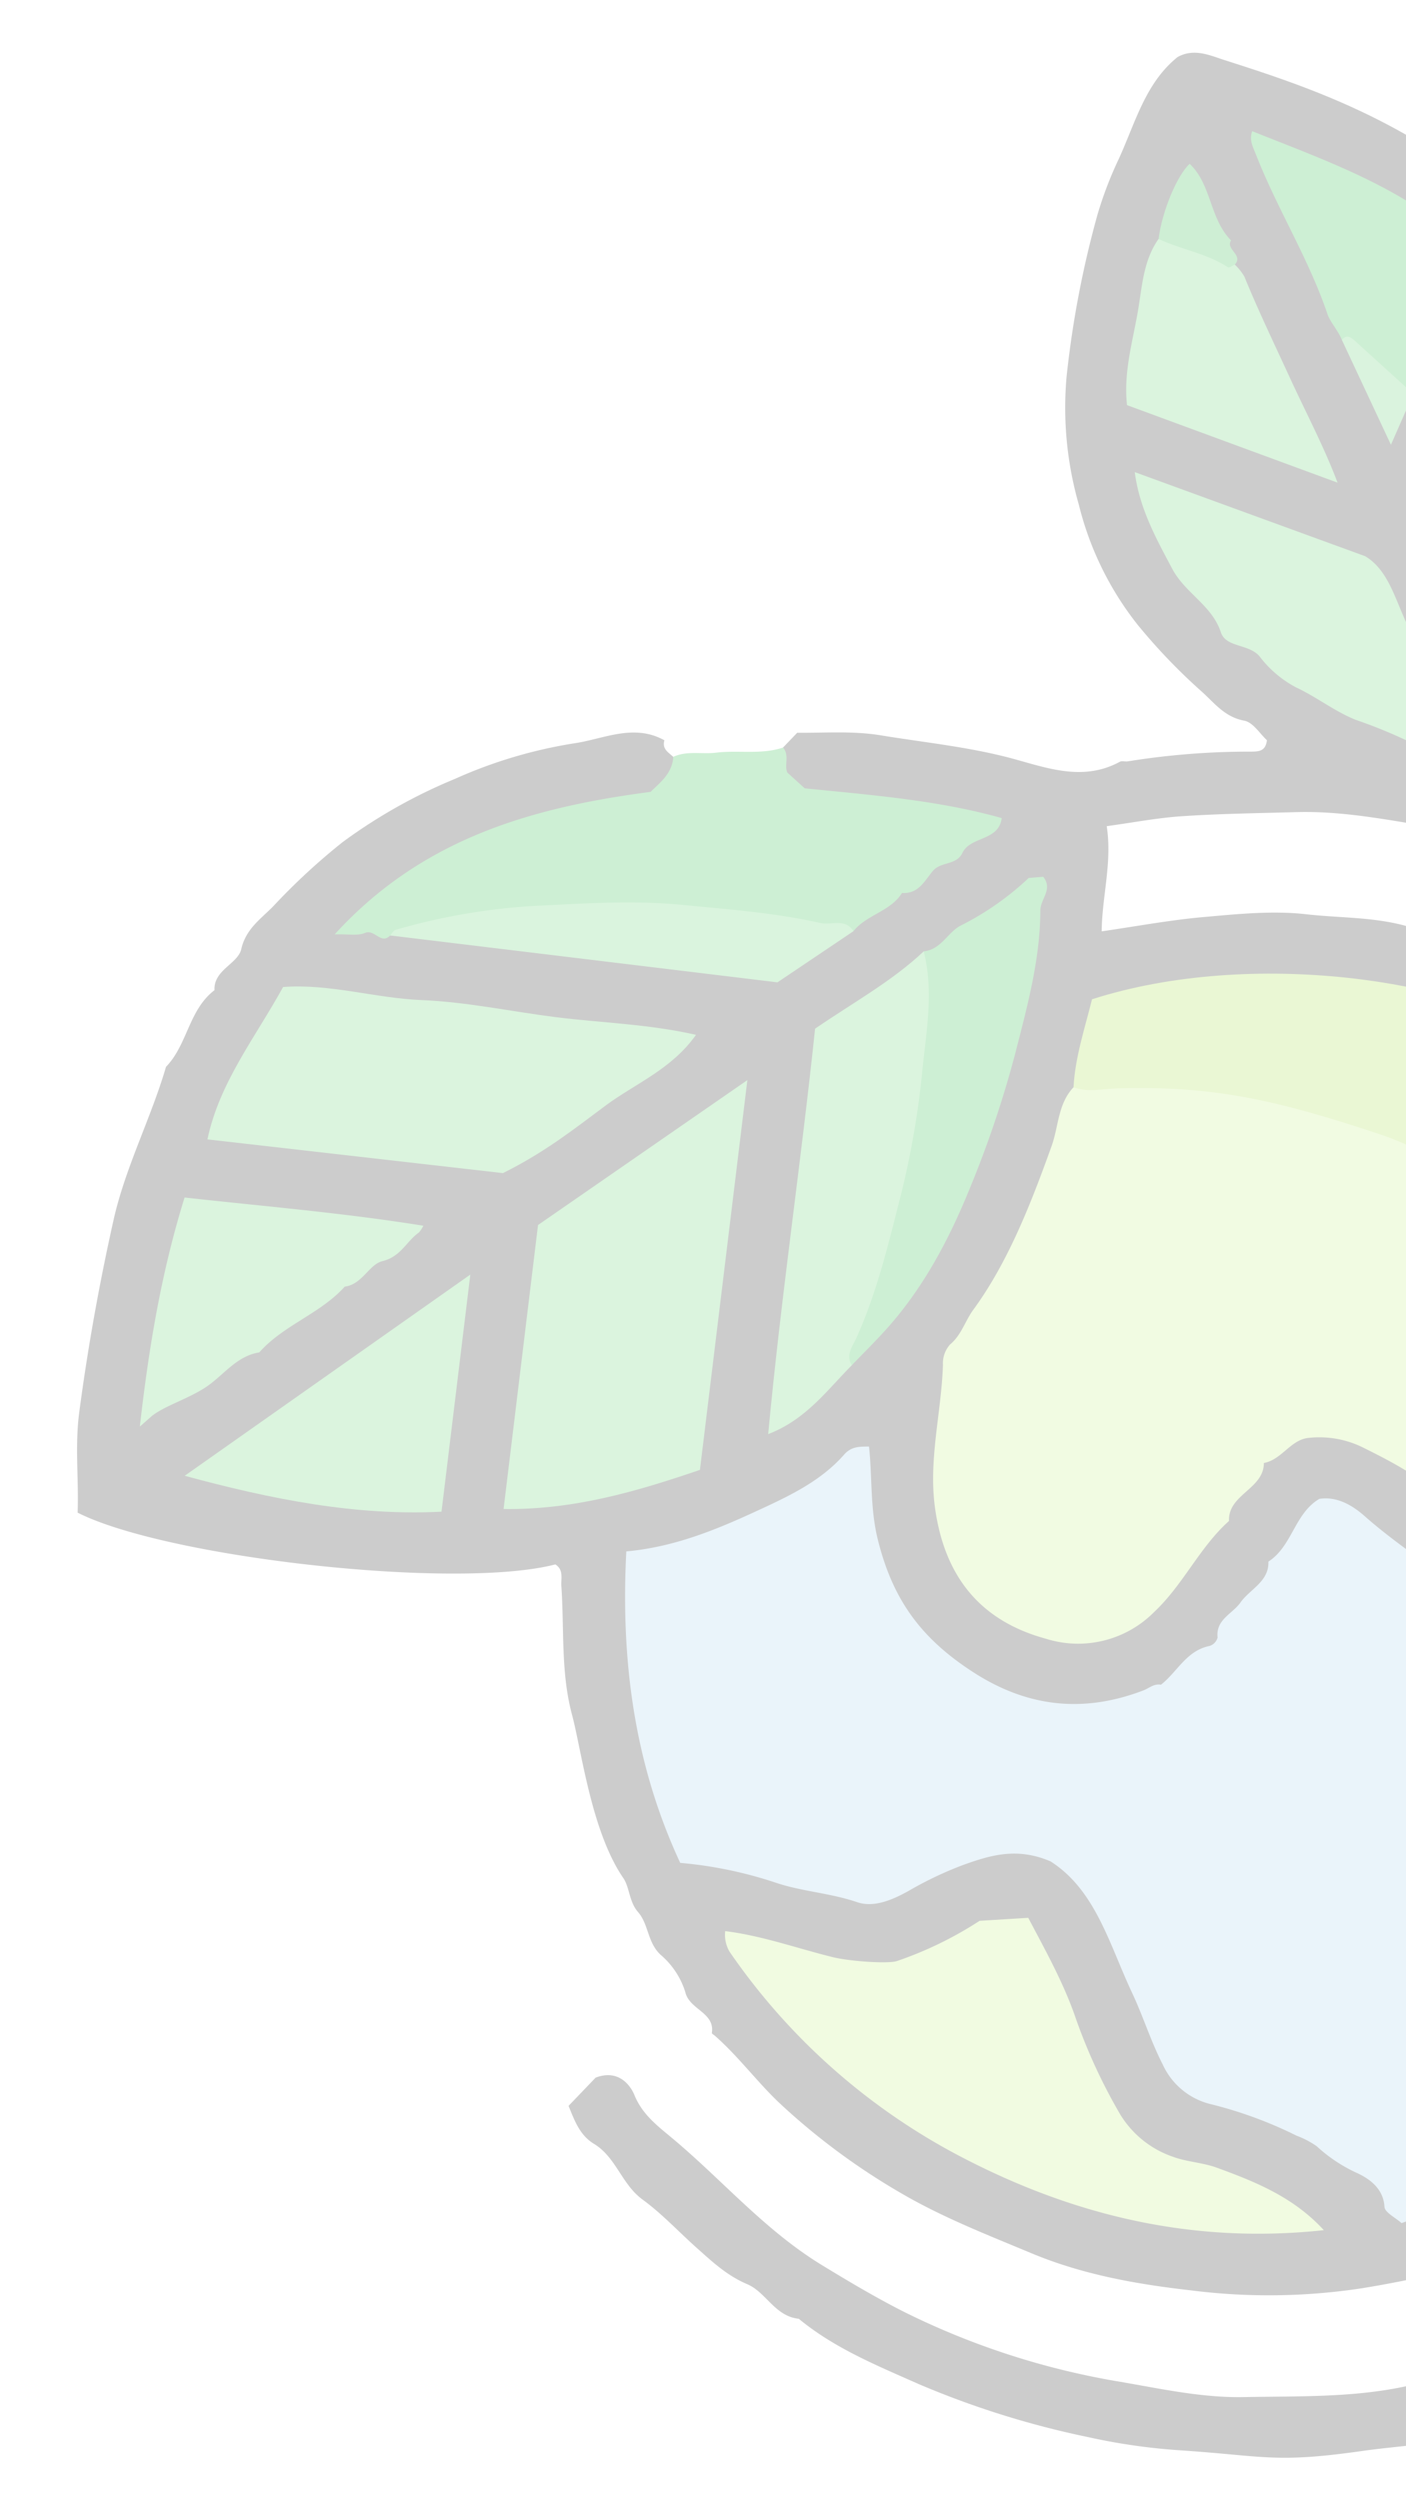 <svg xmlns="http://www.w3.org/2000/svg" xmlns:xlink="http://www.w3.org/1999/xlink" width="202" height="359" viewBox="0 0 202 359"><defs><clipPath id="a"><rect width="202" height="359" transform="translate(1125.024 1112)" fill="#fff" stroke="#707070" stroke-width="1"/></clipPath><clipPath id="b"><path d="M0,0,296.7,4.151l4.156,297.642-296.7-4.151Z" fill="none"/></clipPath></defs><g transform="translate(-1125.024 -1112)" clip-path="url(#a)"><g transform="translate(1093.572 1315.683) rotate(-47)" opacity="0.2"><g clip-path="url(#b)"><path d="M156.9,28.956c0-.934-.3-1.967.871-2.556-1.209-4.862-5.733-6.47-9.063-9.107a67.431,67.431,0,0,0-15.53-9.129,76.1,76.1,0,0,0-17.622-5.6,91.87,91.87,0,0,0-13.468-1.008c-2.538-.046-5.1-.687-7.7.832C92.5,3.486,89.479,1.5,87.445,3.6c-4.607-.785-8.338,2.5-12.795,2.41-6.944,3.49-14.543,5.56-21.288,9.522-8.062,4.732-15.891,9.775-23.506,15.2-4.029,2.872-7.109,6.562-10.693,9.65C23.138,54.123,48.029,87.691,60.536,95.65c.265,1.424-.937,1.966-1.671,2.738-4.225,4.525-9.152,8.4-12.48,13.733-2.8,4.477-10.369,13.455-12.134,21.4-.348,1.561-1.924,2.912-2.121,4.852-.233,2.33-2.279,3.962-2.279,6.562a11.52,11.52,0,0,1-1.476,6.218c-1.5,2.187.775,5.138-1.708,6.826-.088.061-.01.371,0,.564.141,4.528-.718,9.022-.74,13.449a96.286,96.286,0,0,0,2.481,21.69c1.516,6.672,4.075,13.088,6.474,19.554,2.788,7.489,7.112,14.117,11.711,20.321a88.834,88.834,0,0,0,17,17.769,171.106,171.106,0,0,0,20.742,13.744c2.411,1.355,5.471,1.079,6.978,3.4,2.191.187,2.345-2.238,4.038-2.246,3.176-4.268.687-6.762-3.064-8.6-5.43-2.671-10.763-5.439-15.709-9.633.763-11.391-2.158-22.109-7.284-32.434-1.791-3.617-.268-7.24,1.264-10.58,2.549-5.556,5.307-11.02,7.347-16.818,3.779-10.733,1.409-18.5-9.565-21.889-14.26-4.4-17.122-17.144-23.74-27.292a4.063,4.063,0,0,1,.034-3.926,79.722,79.722,0,0,1,24.081-30.419c9.82,5.457,19.58,10.715,30.556,12.394.189,3.119-2.059,4.059-3.251,5.629-6.79,8.9-10.523,18.486-6.973,30.12,4.2,13.774,15.2,21.628,29.488,20.622a145.22,145.22,0,0,0,16.635-1.636c1.86-.35,3.771-.84,6.389.418,3.11,5.938,2.459,13.034,3.142,19.8.719,7.11.387,14.3.43,21.463a40.042,40.042,0,0,0,2.017,12.01c3.547,11.123,12.587,15.536,23.3,11.4,1.607-.625,3.138-1.4,4.7-2.111,6.766-3.523,11.909-8.771,16.078-15.077,4.725-7.159,6.758-14.936,5.027-23.621-.532-2.68-.68-5.387-.952-8.085-1.425-13.965,5.067-23.689,18.846-28.059,1.781,1.821,1.722,4.253,1.977,6.481,5.585,48.835-27.405,91.58-75.447,97.914-3.818.505-7.581,1.152-11.475.664-3.633-.056-7.285-.389-10.874.051-2.887.341-5.786.974-5.553,4.945.689,2.333.689,2.333,3.206,4.942,5.052-2.012,10.075,2.094,15.754.534,5.237-1.446,11.2-.261,16.652-1.558a113.2,113.2,0,0,0,14.793-4.455c4.778-1.849,9.6-3.479,14-6.482,4.268-2.927,8.7-5.689,13.026-8.583,4.791-3.2,8.42-7.494,12.3-11.522,3.636-3.771,6.518-8.231,9.395-12.67a90.193,90.193,0,0,0,7.433-13.585,124.644,124.644,0,0,0,4.69-13,47.329,47.329,0,0,0,2.157-13.46c-.012-4.944,1.324-9.635,1.276-14.6-.041-4.783-1.355-9.343-1.744-14.047a62.587,62.587,0,0,0-3.251-13.771c-1.454-4.5-3.265-8.822-5.04-13.169-1.726-4.216-4.384-7.971-6.472-12-2.275-4.365-5.716-7.807-8.573-11.668-2.884-3.893-6.66-7.188-10.3-10.46-3.6-3.24-7.516-6.125-11.526-9.345,3.8-3.455,8.289-5.637,11.54-9.768,2.93,2.39,5.82,4.493,8.407,6.92,4,3.757,7.8,7.721,11.652,11.633,5.158,5.225,8.842,11.542,12.964,17.535,4.792,6.964,6.819,15.189,10.933,22.451.616,5.657,3.59,10.831,3.749,16.6.072,2.575,1.538,4.934,1.326,7.677-.2,2.535-.734,5.3,1.17,7.654-.5,3.689,1.226,7.6-.938,11.159-.423.694.011,1.9-.033,2.866-.135,2.65.949,5.631-.416,7.872-1.345,2.216.738,5.111-1.687,6.81-.345,8.87-3.939,16.813-7.363,24.56a88.866,88.866,0,0,1-13.692,22.5q-4.4,5.084-8.979,9.977c-9.195,9.827-20.33,16.881-32.417,22.643a84.723,84.723,0,0,1-24.329,7.778c-2.326,2.082-5.514.273-7.982,1.528-2.727,1.387-5.605.465-8.4.509-5.59.094-11.2-.23-16.79-.136-3.407.057-6.655-.793-9.975-1.241-3.3-.443-6.381-1.718-9.547-2.326-11.6-2.2-21.683-7.973-31.864-13.534-3.707-2.02-6.977-4.864-10.466-7.315-6.383-4.485-11.509-10.336-16.885-15.888-4.15-4.287-7.208-9.467-10.466-14.436A110.312,110.312,0,0,1,16.25,205.648c-1.275-4.367-2.26-8.876-3.183-13.373-1.929-9.377-.829-18.7-1.329-28.018-.143-2.759-.478-5.509.806-8.305.683-1.478,1.149-4.281-1.962-5.807l-5.618-.079c-.956,2.075-1.986,4.039-1.495,6.39.76,3.649-1.535,6.859-1.093,10.552.418,3.446.154,6.956.234,10.445.068,2.977.051,5.874,1.14,8.865,1,2.739-.666,6.036,1.415,8.785.395,6.636,2.758,12.824,4.909,19.046a128.6,128.6,0,0,0,11.045,23,87.724,87.724,0,0,0,7.609,10.924c7.65,9.384,7.916,11.241,17.691,19.126,4.258,3.437,8.195,7.356,12.826,10.266A170.466,170.466,0,0,0,81.8,289.44c6.543,2.853,13.449,4.151,20,6.743,2.242.882,4.918-.412,6.931,1.585,4.762-.816,9.266,1.612,14.021,1.423,4.807-.2,9.742.653,14.449-.012,5.455-.775,11.149-.481,16.358-2.089,4.929-1.518,10.007-2.434,14.923-4.109A125.306,125.306,0,0,0,195.8,280.092c9.048-5.815,17.571-12.587,24.505-20.906a137.135,137.135,0,0,0,19.439-30.353c3.06-6.64,4.868-13.7,7.567-20.448.755-1.885.768-4.338.978-6.444.342-3.509,2.124-6.846,1.229-10.508,2.267-7.841.293-15.951.886-23.888.194-2.555-.884-4.732-1.339-7.088-.411-2.172,1.024-4.643-1.222-6.512-.172-7.823-4-14.726-6.019-22.079-.511-1.861-1.934-3.071-2.023-4.978a156.363,156.363,0,0,0,23.619-9.761C272.4,112.585,284.176,102.575,290,93.1c4.8-7.811,5.1-11.461,6.665-19.74a41.554,41.554,0,0,0,.885-8.247,19.56,19.56,0,0,0-1.129-7.711c-.97-2.326.734-5.294-1.393-7.616-2.28-12.536-6.773-22.335-10.961-31.191-.907-1.923-1.681-4.362-4.272-5.187-5.915-.85-11.106,2.043-16.542,3.83a54.41,54.41,0,0,0-7.844,3.19,142.665,142.665,0,0,0-20.036,12.615,50.5,50.5,0,0,0-12.255,13.836,45.217,45.217,0,0,0-6.842,17.9,84.145,84.145,0,0,0-.739,13.47c.028,2.386-.4,4.782,1.106,7.152.7,1.1.156,2.962.175,4.3-1.274.932-1.945.281-2.653-.439a110.038,110.038,0,0,0-13.19-12.1c-.311-.229-.51-.7-.84-.805-5.387-1.814-7.515-6.443-9.877-11.013-3.037-5.895-7.092-11.188-10.769-16.7-2.273-3.41-5.233-6.093-7.911-9.028l-2.95-.041c-4.645,2.1-3.888,5.527-1.75,9.018,2.837,4.629,6.628,8.613,9.465,13.247,1.088,1.769,2.512,3.4,3.032,5.947-7.719-1.293-15.191-2.8-22.644-4.379-8.527-.574-14.494-4.724-19.41-12-8.21-12.149-17.224-23.75-25.955-35.541-.519-1-1.742-1.632-1.558-3.363,8.469.16,16.15,3.144,23.552,7.09a105.549,105.549,0,0,1,14.158,9.371c3.055,2.329,6.379,4.177,9.379-.01" transform="translate(-0.003 0.001)"/><path d="M133.9,132.2c-2.89-.249-4.955,1.847-7.582,2.53-8,2.081-15.455-1.548-18.034-9.321a41.742,41.742,0,0,1-2.52-14.763c.134-3.861-.343-7.768-.074-11.607.578-8.225-1.484-16.315-1.7-24.5-.056-2.11-.5-4.8-2.628-6.474-4-1.173-7.6,1.789-11.582.793-2.045,2.039-4.679.744-7.03,1.071-1.971.27-4.229-.952-5.921,1.024a1.731,1.731,0,0,1-1.662-.013c-2.774-1.986-5.879-.85-8.84-1.314-.538-.858-1.524-.9-2.342-1.3C55.781,64.3,50.924,57.885,49.27,48.8c-1.614-8.887-.307-15.667,4.549-23.132,2.5-3.854,5.983-6.662,8.916-10.045-.894-.931-1.668-1.877-3.293-1.826-5.219.157-10.03-1.837-14.767-3.778C38.779,7.6,32.978,4.9,27.939.391,16.115,10.328,6.469,21.851.511,36.558A59.806,59.806,0,0,1,7.785,48.526c1.624,3.6,4.257,6.737,5.924,10.451,1.038,2.322,3.665,3.5,6.282,4.338A52.051,52.051,0,0,1,28.029,66.5c3.779,1.948,7.157,3.937,8.924,8.823,1.4,7.574-2.973,14.326-5.833,21.485-1.379,3.453-3.231,6.653-4.511,10.206a10.224,10.224,0,0,0,.595,9.009,59.983,59.983,0,0,1,5.045,12.01,12.855,12.855,0,0,1,.867,3.134,22.165,22.165,0,0,0,1.035,6.572c.635,1.794,1.2,4.46-.753,6.495-.57.592-.057,2.228-.041,3.4a58.03,58.03,0,0,1,7.9,4.788,38.671,38.671,0,0,0,8.622,4.71c2.681.956,4.563,2.105,5.394,4.9a2.886,2.886,0,0,0-.842,2.75c.722.2.931-.472,1.634-.917,4.9,2.355,10.4,3.294,15.8,4.648.264-1.646,1.945-2.113,2.792-3.448l14.535.2c17.805-3.682,30.962-14.472,42.64-27.465,1.329-1.475,2.858-3.15,2.074-5.594" transform="translate(40.913 101.443)" fill="#96c8e7"/><path d="M51.818,18.212c-1.9,1.581-4.195,1.09-5.894,1.05C32.519,8.189,18.537-.177,0,.018,1.39,1.426,2.094,2.6,3.106,3.053c1.4.63.306,2.865,2.208,2.9C21.743,18.235,36.279,32.336,47.273,49.828a29.8,29.8,0,0,0,3.891,4.388c3.014-.245,5.712,1.97,8.773,1.355,1.506,1.88,3.575,1.157,5.351,1.088,1.8-.069,2.862,1.935,4.766,1.341,2.573-.81,4.795,2.693,7.513.716-4.3-8.346-10.251-15.827-16.175-23.61l-.047-3.363c.428-1.064,2.043-1.433,2.205-2.908-2.909-1.581-4.627-4.461-7.089-6.526-1.582-1.327-2.625-3.274-4.642-4.1" transform="translate(105.08 10.745)" fill="#07b028"/><path d="M63.968.9C60.7.875,58.4,3.172,55.658,4.35c-8.023,3.448-16.474,6.812-24.9,7.812-1.93.229-3.8,1.226-5.885.957a4.042,4.042,0,0,0-2.859,1.255c-5.158,4.506-11.366,7.73-15.776,13.15C.146,35.007-1.346,43.1,3.353,52.014a15.387,15.387,0,0,0,13.44,8.75c5.747.373,11.181-1.566,16.868-1.054,2.677-2.724,6.776.544,9.5-2.013,2.127,1.58,5.093.5,7.066,2.281a14.173,14.173,0,0,1,4.211,6.413c1.268,4.247,2.485,8.513,2.531,12.988.072,7.733.4,15.48.246,23.2-.113,5.715.84,11.3,1.791,17.41.952,1.36,1.459,3.732,4.244,5.071l6.191.087c6.16-2.561,10.594-7.391,14.83-12.26,2.887-3.322,4.043-7.832,5.386-12.073.474-1.5-.957-2.885-1.059-4.171-.564-7.192-2.551-14.4-1.463-21.556.759-4.944,1.844-10.087,6.158-13.493,1.051-.831,2.028-1.757,1.594-3.356a5.652,5.652,0,0,0,.822-4.948C91.124,33.633,81.949,16.49,67.028,2.5A5.493,5.493,0,0,0,63.968.9" transform="translate(97.445 102.469)" fill="#b9ea6c"/><path d="M46.276,78.781c-3.127,5.887-8.032,10.287-12.9,14.521-6.589,5.734-13.735,10.829-22.032,14.064-3.115,1.215-5.992,3-9.387,3.534-.182.029-.268.612-.4.939,4.4.886,8.5-.941,12.814-1.037,4.177-.1,7.961-1.893,11.916-3.007,13.822-3.879,17.012-6.351,26.348-12.48,5.607-3.686,14.792-13.837,19.417-19.228,4.763-5.556,7.552-12.184,10.866-18.5,2.258-4.312,5.038-17.215,5.816-21.193,1.382-7.023.476-14.022.6-21.021.04-2.364.673-4.815-.856-7.227-1.22-1.928.276-4.481-1.071-6.927-8.663,5.026-17.853,9.2-22.09,19.206-.657,1.818.839,4.126-1.19,5.831-.376.313-.285,1.6.021,2.235,1.734,3.627.383,7.633,1.489,11.094.915,2.863.734,5.544,1.064,8.305.726,6.061-2.164,11.064-5,15.712a34,34,0,0,1-7.873,9.366q-3.773,2.915-7.552,5.809" transform="translate(128.54 154.866)" fill="#60b5fe"/><path d="M31.488,92.248c.5-6.467-1.636-11.947-3.926-17.362-.841-2-2.345-3.724-3.17-5.725a14.266,14.266,0,0,1-.538-10.183,79.48,79.48,0,0,1,5.68-13.745c2.482-4.7,4.1-9.789,5.793-14.636-1.442-1.362-2.836-2.687-5.085-4.817a53.307,53.307,0,0,1-12.353-4.762c-1.124-.637-4.6-4.847-5.895-7.193C9.434,9.216,7.35,4.353,4.237.059A4.735,4.735,0,0,0,2.5,2.541,91.923,91.923,0,0,0,3.778,47.426c4.836,17.213,13.391,32.446,27.71,44.822" transform="translate(34.428 149.352)" fill="#b9ea6b"/><path d="M33.542.469c-10.987,8.006-22,16.038-33.2,24.193,6.758,7.451,14.812,12.225,23.349,16.8,15.144-11.023,30.082-21.9,45.582-33.188C57.207,5.64,45.683,3.119,33.542.469" transform="translate(60.938 60.124)" fill="#49ca5c"/><path d="M.1,6.825c.841,2.048,2.7,3.222,4.166,4.71,9.672,9.778,14.4,17.832,20.991,32.266,2.532,5.549,3.3,11.438,5.655,16.927.425.993.089,2.293.105,3.447,4.011-1.186,6.131-5,9.705-6.855,3.616-1.876,7.04-4.1,10.642-6.226C49.195,37.077,32.285,11.99,11.153.156,7.384,2.249,3.433,4.042.1,6.825" transform="translate(161.318 96.539)" fill="#95d529"/><path d="M25.509,41.648c6.485,2.445,11.93,3.205,17.243,4.193,5.135.954,10.208,3.369,16.2,2.555-3.587-6.148-8.018-11.112-11.881-16.46-3.789-5.253-7.139-10.865-11.339-15.753C31.361,11.094,28.455,4.878,23.515.329,15.472,2.362,7.289,2.968.1,7.3,8.828,19.1,17.415,30.7,25.509,41.648" transform="translate(70.98 10.171)" fill="#49ca5c"/><path d="M66.43,4.511C60.182,4.105,54.209,2.126,47.67.667,32.3,12.261,16.171,23.349.495,35.445c5.272,2.569,10.39,1.873,15.431,2.043,17.648-4.843,32.317-14.855,46.207-26.136,2.061-1.673,4.883-3.273,4.3-6.842" transform="translate(94.577 69.809)" fill="#49ca5b"/><path d="M22.755,32.536C17.868,21.008,13.514,10.719,9.026.126,5.654,4.2,4.171,8.819,2.539,13.542c-1.287,3.741.061,7.738-1.89,11.3C-.5,26.916,2.2,28.9,1.9,31.3a15.9,15.9,0,0,0,.314,6.833c1.018,3.136,1.262,6.418,2.451,9.484a71.289,71.289,0,0,1,3.2,8.6c.614,2.541,2.163,4.515,3.07,6.814,1.787-.774,2.338-2.729,2.695-4.05,1.368-5.024,4.026-9.451,5.7-14.293,1.457-4.214,4.342-8.063,3.431-12.153" transform="translate(222.994 49.434)" fill="#49ca5b"/><path d="M6.29,31.4c-1.757,2.184-2.5,4.893-3.282,7.488A46.185,46.185,0,0,1,.614,43.994c2.208.25,4.044-.737,5.627-1.488,6.253-2.961,12.6-5.718,18.389-9.626,9.038-6.1,14.3-11.865,18.687-21.5.895-1.961,1.977-3.93,1.9-6.082C45.154,3.655,46.6,2.7,46.44.65c-4.293.8-8.034,2.628-11.858,4.162C30.81,6.325,27.1,7.975,23.362,9.568a7.622,7.622,0,0,0-3.017,3.346C17.265,20.331,11.714,25.808,6.29,31.4" transform="translate(242 72.023)" fill="#07b028"/><path d="M0,0C6.085,11.529,12.583,21.968,21.393,30.5c9.078-6.608,18.1-13.185,27.725-20.192C32.306,6.78,16.153,3.39,0,0" transform="translate(33.523 48.025)" fill="#49ca5b"/><path d="M50.975.713c-3.162,4.926-8.006,8.011-12.533,11.436a124.191,124.191,0,0,1-15.2,9.973C16.911,25.583,10.672,29.166,3.769,31.5c-1.141.386-2.864.5-3.3,2.188,2.5.035,4.994.153,7.489.089,7.855-.193,15.324-2.229,22.513-4.963A152.073,152.073,0,0,0,49.2,20.339c6.1-3.329,12.34-6.6,17.489-11.366,1.255-1.162,3.481-.714,3.829-3.011-.317-.286-.881-.8-1.546-1.405A41.149,41.149,0,0,1,57.377,2.1c-2-.764-4.477.3-6.4-1.39" transform="translate(110.033 73.607)" fill="#07b028"/><path d="M28.7.4C18.452,5.338,9.382,11.382.253,18.135c.595.055,1.435.14,2.27.22,2.344.351,5.292,2.1,8.272,2.836,2.965.731,6.3.151,8.962,2.229,5.224-.141,10.051,2.631,15.276,2.537,1.951,1.63,4.721.379,6.356,1.457,2.309,1.52,4.447.574,6.606,1.037a5.4,5.4,0,0,0,1.138-.193C42.648,18.587,35.577,9.645,28.7.4" transform="translate(34.038 20.362)" fill="#49ca5b"/><path d="M20.726.29C17.2.778,14.521,2.9,11.713,4.8,7.81,7.444,3.451,9.461.185,13.253q6.2,14.762,12.488,29.714C15.1,38.072,16.918,32.8,19.03,27.654c2.006-4.89,3.937-9.859,6.157-14.668a7.921,7.921,0,0,0,.319-2.178C25.183,6.753,24.457,2.869,20.726.29" transform="translate(238.11 28.934)" fill="#49ca5b"/><path d="M2.3,42.853a84.8,84.8,0,0,1,11.322-4.535,19.937,19.937,0,0,0,5.725-2.7c1.109-.8,2.162-.377,3.646-.826C23.4,22.547,18.464,11.446,14.1.2,12.823.754,12.515,1.835,11.958,3c-3.589,7.509-5.727,15.66-9.693,23.018-.579,1.073-.681,2.742-1.3,4.044.825,4.235-2.212,8.766,1.335,12.794" transform="translate(265.233 28.311)" fill="#07b028"/><path d="M45.85,48.327c.574-2.164-1.556-2.867-2.384-4.278-3.384-5.785-7.568-10.981-11.639-16.3-4.389-5.731-9.6-10.565-14.692-15.523A90.231,90.231,0,0,0,1.142.1C.859-.078.387.067,0,.062Q16.535,22.729,33.027,45.349L45.85,48.327" transform="translate(110.394 16.634)" fill="#48ca5b"/><path d="M.4,22.074c.14.331.275.662.464,1.119,5.224-4.657,10.079-9.564,13.458-15.725,1.255-2.29,2.111-4.81,3.151-7.223C13.987,1.01,10.9,2.836,7.667,3.684,4.428,8.989,3.749,15.271.413,20.362c-.26.393-.021,1.133-.013,1.712" transform="translate(247.89 81.347)" fill="#47c759"/><path d="M.059,4.254c1.1,3.425,3.227,6.482,3.83,10.093.029.183.619.285.949.426,1.9.016.653-2.481,2.171-2.763C7.208,7.559,10.969,4.537,11,.162,8.628-.022,3.464,1.821.059,4.254" transform="translate(258.777 24.971)" fill="#08ac28"/><path d="M7.756,12.89,7.6,1.554C7.587.765,7.5.028,6.421.1,4.487,4.9,2.548,9.716.217,15.526L7.756,12.89" transform="translate(259.774 58.274)" fill="#46c358"/></g></g></g></svg>